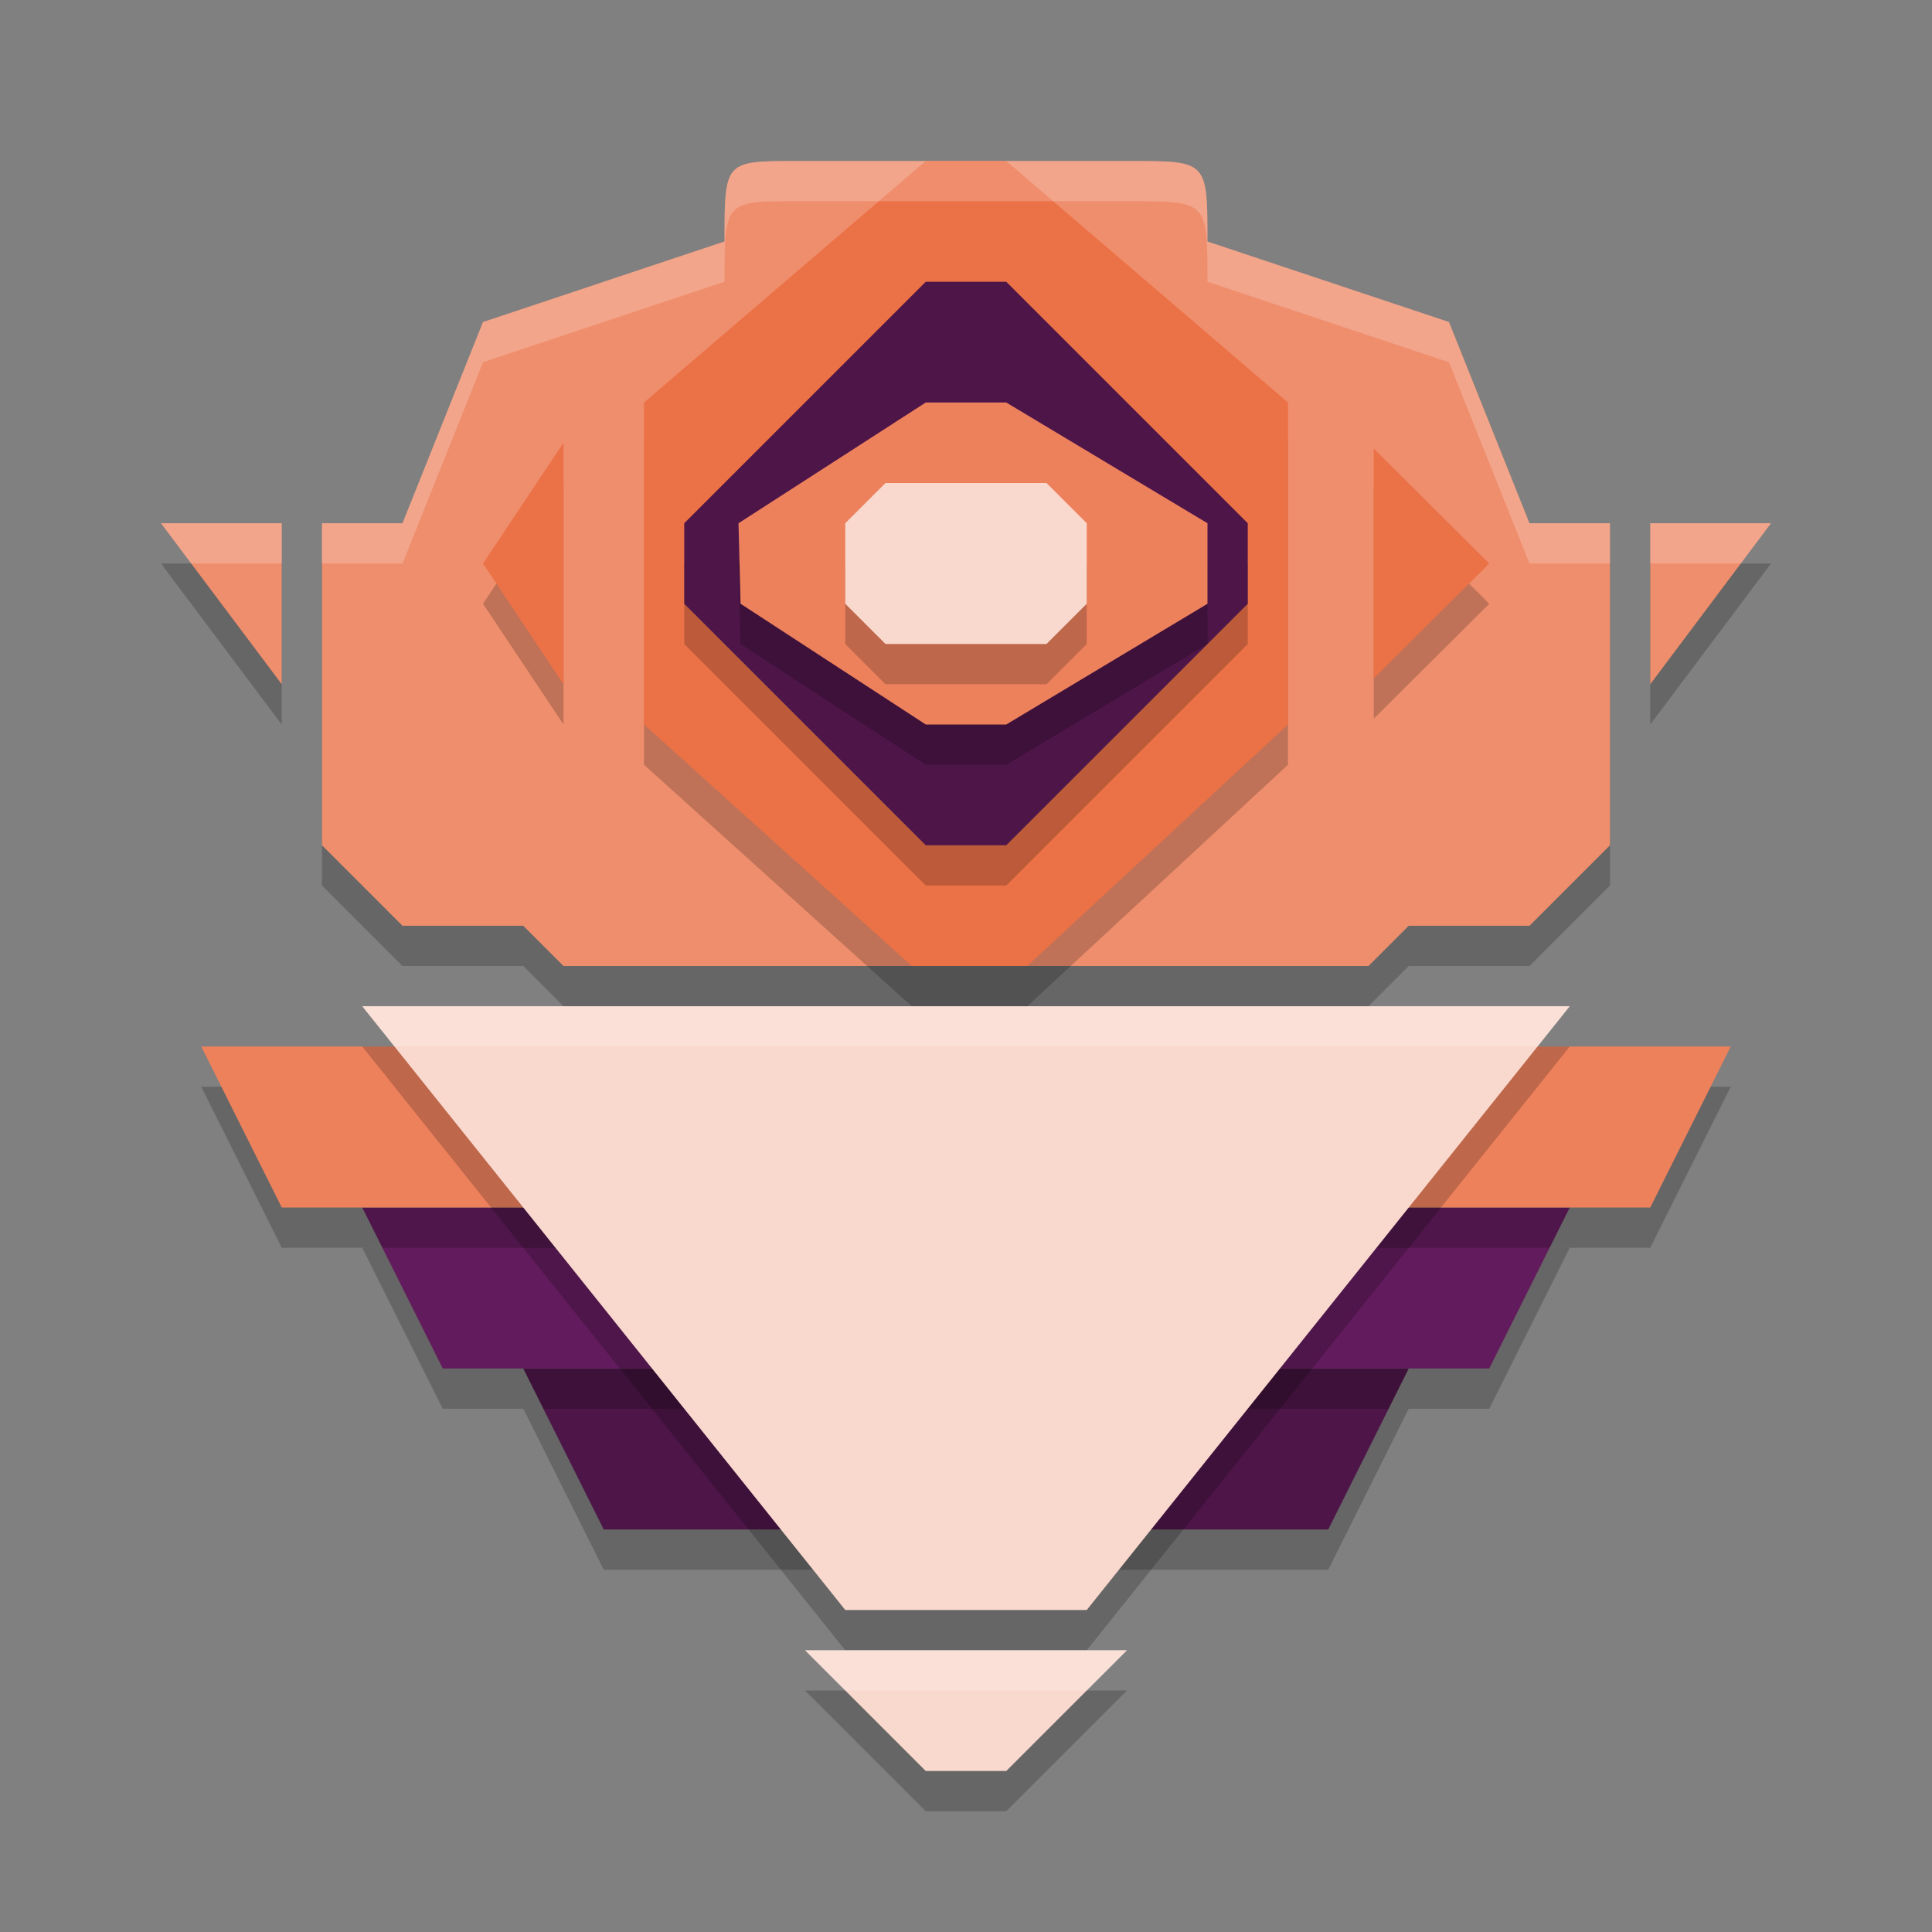<svg width="48" height="48" version="1.1" xmlns="http://www.w3.org/2000/svg">
 <rect width="100%" height="100%" fill="#808080" stroke="none"/>
 <path d="m13 35 2 4h18l2-4z" style="opacity:.2"/>
 <path d="m19.783 5c-1.783 0-1.783 0-1.783 2l-6 2-2 5h-2v8l2 2h3l1 1h20l1-1h3l2-2v-8h-2l-2-5-6-2c0-2 0-2-1.896-2zm-15.783 9 3 4v-4zm37 0v4l3-4z" style="opacity:.2"/>
 <path d="m19.783 4c-1.783 0-1.783 0-1.783 2l-6 2-2 5h-2v8l2 2h3l1 1h20l1-1h3l2-2v-8h-2l-2-5-6-2c0-2 0-2-1.896-2zm-15.783 9 3 4v-4zm37 0v4l3-4z" style="fill:#ef8e6d"/>
 <path d="m13 34 2 4h18l2-4z" style="fill:#4d1548"/>
 <path d="m9 31 2 4h26l2-4z" style="opacity:.2"/>
 <path d="m9 30 2 4h26l2-4z" style="fill:#621b5c"/>
 <path d="m5 27 2 4h34l2-4z" style="opacity:.2"/>
 <path d="m5 26 2 4h34l2-4z" style="fill:#ed815c"/>
 <path d="m9 26 12 15h6l12-15zm11 16 3 3h2l3-3z" style="opacity:.2"/>
 <path d="m9 25 12 15h6l12-15h-30zm11 16 3 3h2l3-3h-8z" style="fill:#f9d8cd"/>
 <path d="m23 5-7 6v8l6.652 6h2.87l6.478-6v-8l-7-6zm-9 7-2 3 2 3zm20.13 0.143v5.714l2.87-2.857z" style="opacity:.2"/>
 <path d="m23 4-7 6v8l6.652 6h2.87l6.478-6v-8l-7-6zm-9 7-2 3 2 3zm20.13 0.143v5.714l2.87-2.857z" style="fill:#eb7147"/>
 <path d="m17 16v-2l6-6h2l6 6v2l-6 6h-2z" style="opacity:.2"/>
 <path d="m17 15v-2l6-6h2l6 6v2l-6 6h-2z" style="fill:#4d1548"/>
 <path d="m23 19h2l5-3v-2l-5-3h-2l-4.652 3 0.051 2z" style="opacity:.2"/>
 <path d="m23 18h2l5-3v-2l-5-3h-2l-4.652 3 0.051 2z" style="fill:#ed815c"/>
 <path d="m22 17h4l1-1v-2l-1-1h-4l-1 1v2z" style="opacity:.2"/>
 <path d="m22 16h4l1-1v-2l-1-1h-4l-1 1v2z" style="fill:#f9d8cd"/>
 <path d="m19.783 4c-1.783 0-1.783 0-1.783 2l-6 2-2 5h-2v1h2l2-5 6-2c0-2 5.94e-4 -2 1.783-2h8.32c1.896 0 1.896 0 1.896 2l6 2 2 5h2v-1h-2l-2-5-6-2c0-2-8.32e-4 -2-1.896-2h-8.32zm-15.783 9 0.75 1h2.25v-1h-3zm37 0v1h2.25l0.75-1h-3z" style="fill:#ffffff;opacity:.2"/>
 <path d="m9 25 0.801 1h28.398l0.801-1h-30zm11 16 1 1h6l1-1h-1-6-1z" style="fill:#ffffff;opacity:.2"/>
</svg>
